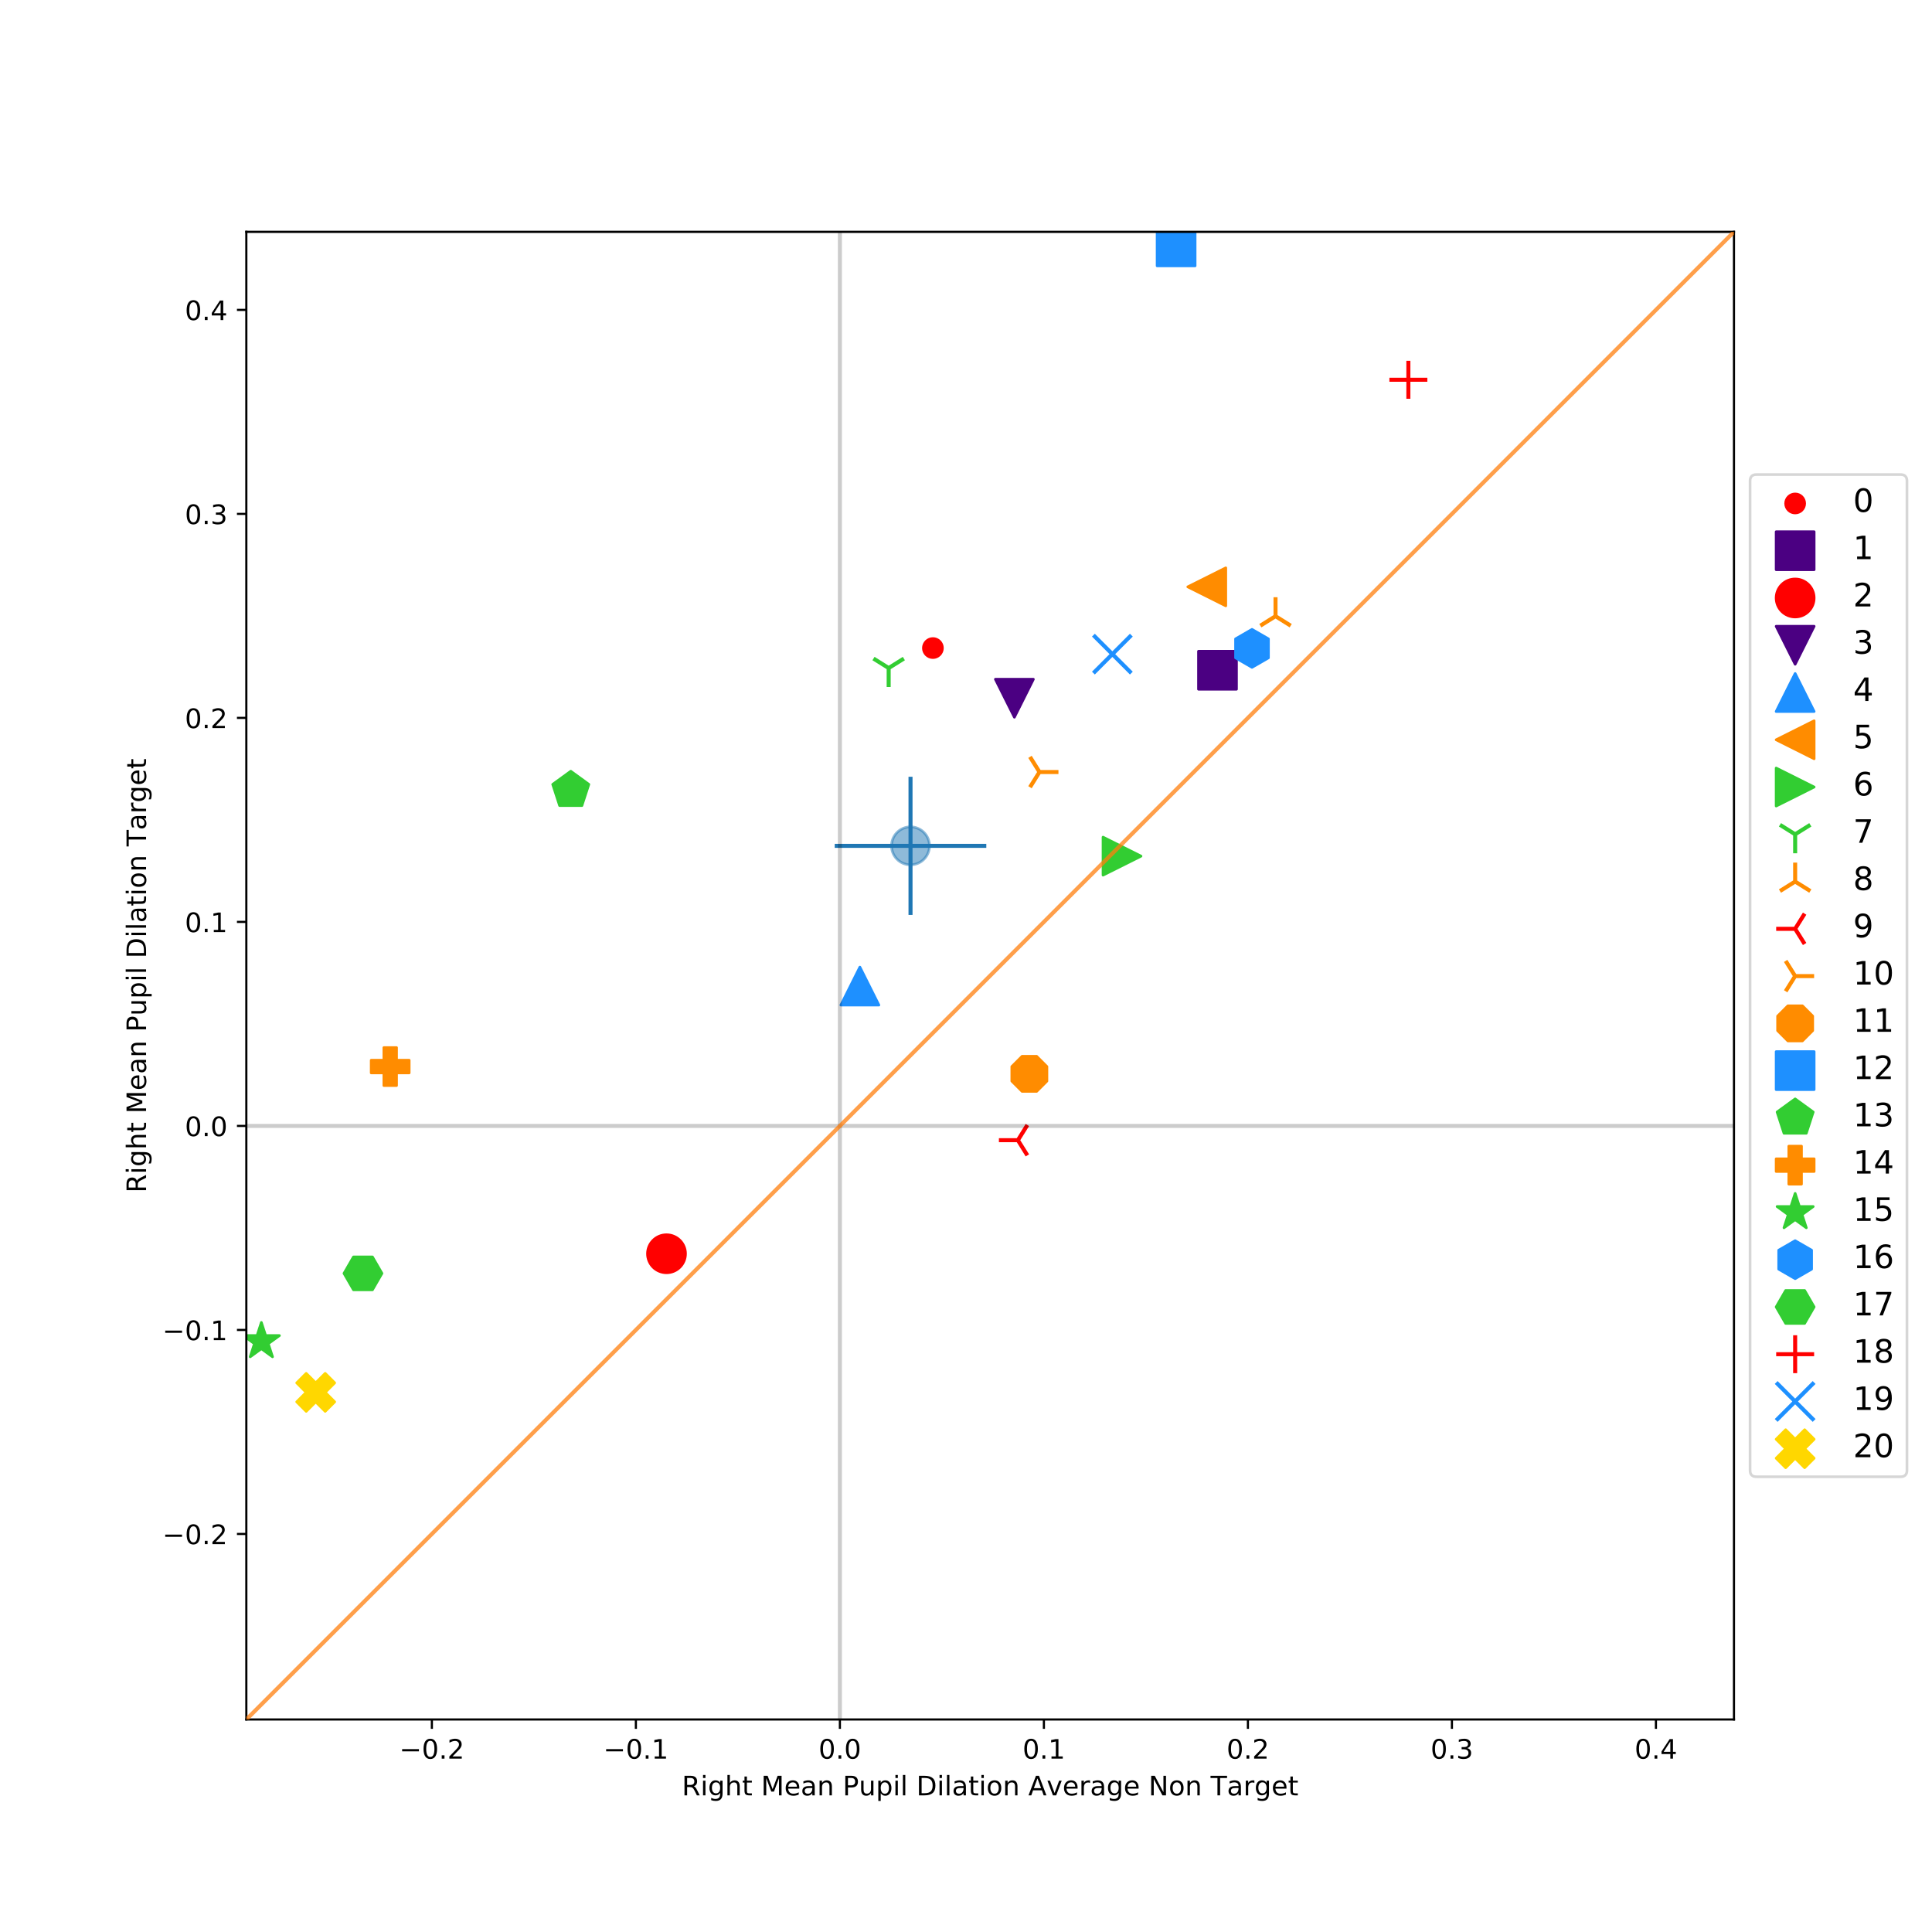 <?xml version="1.0" encoding="utf-8" standalone="no"?>
<!DOCTYPE svg PUBLIC "-//W3C//DTD SVG 1.1//EN"
  "http://www.w3.org/Graphics/SVG/1.1/DTD/svg11.dtd">
<!-- Created with matplotlib (https://matplotlib.org/) -->
<svg height="720pt" version="1.1" viewBox="0 0 720 720" width="720pt" xmlns="http://www.w3.org/2000/svg" xmlns:xlink="http://www.w3.org/1999/xlink">
 <defs>
  <style type="text/css">
*{stroke-linecap:butt;stroke-linejoin:round;}
  </style>
 </defs>
 <g id="figure_1">
  <g id="patch_1">
   <path d="M 0 720 
L 720 720 
L 720 0 
L 0 0 
z
" style="fill:#ffffff;"/>
  </g>
  <g id="axes_1">
   <g id="patch_2">
    <path d="M 91.8 640.8 
L 646.2 640.8 
L 646.2 86.4 
L 91.8 86.4 
z
" style="fill:#ffffff;"/>
   </g>
   <g id="PathCollection_1">
    <defs>
     <path d="M 0 3.536 
C 0.938 3.536 1.837 3.163 2.5 2.5 
C 3.163 1.837 3.536 0.938 3.536 0 
C 3.536 -0.938 3.163 -1.837 2.5 -2.5 
C 1.837 -3.163 0.938 -3.536 0 -3.536 
C -0.938 -3.536 -1.837 -3.163 -2.5 -2.5 
C -3.163 -1.837 -3.536 -0.938 -3.536 0 
C -3.536 0.938 -3.163 1.837 -2.5 2.5 
C -1.837 3.163 -0.938 3.536 0 3.536 
z
" id="m82cf778342" style="stroke:#ff0000;"/>
    </defs>
    <g clip-path="url(#pdac1c26880)">
     <use style="fill:#ff0000;stroke:#ff0000;" x="347.669" xlink:href="#m82cf778342" y="241.513"/>
    </g>
   </g>
   <g id="PathCollection_2">
    <defs>
     <path d="M -7.071 7.071 
L 7.071 7.071 
L 7.071 -7.071 
L -7.071 -7.071 
z
" id="mc8e36d577d" style="stroke:#4b0082;"/>
    </defs>
    <g clip-path="url(#pdac1c26880)">
     <use style="fill:#4b0082;stroke:#4b0082;" x="453.726" xlink:href="#mc8e36d577d" y="249.785"/>
    </g>
   </g>
   <g id="PathCollection_3">
    <defs>
     <path d="M 0 7.071 
C 1.875 7.071 3.674 6.326 5 5 
C 6.326 3.674 7.071 1.875 7.071 0 
C 7.071 -1.875 6.326 -3.674 5 -5 
C 3.674 -6.326 1.875 -7.071 0 -7.071 
C -1.875 -7.071 -3.674 -6.326 -5 -5 
C -6.326 -3.674 -7.071 -1.875 -7.071 0 
C -7.071 1.875 -6.326 3.674 -5 5 
C -3.674 6.326 -1.875 7.071 0 7.071 
z
" id="mc58ab2747a" style="stroke:#ff0000;"/>
    </defs>
    <g clip-path="url(#pdac1c26880)">
     <use style="fill:#ff0000;stroke:#ff0000;" x="248.388" xlink:href="#mc58ab2747a" y="467.236"/>
    </g>
   </g>
   <g id="PathCollection_4">
    <defs>
     <path d="M -0 7.071 
L 7.071 -7.071 
L -7.071 -7.071 
z
" id="m81640cf061" style="stroke:#4b0082;"/>
    </defs>
    <g clip-path="url(#pdac1c26880)">
     <use style="fill:#4b0082;stroke:#4b0082;" x="378.031" xlink:href="#m81640cf061" y="260.206"/>
    </g>
   </g>
   <g id="PathCollection_5">
    <defs>
     <path d="M 0 -7.071 
L -7.071 7.071 
L 7.071 7.071 
z
" id="mb44ce551c2" style="stroke:#1e90ff;"/>
    </defs>
    <g clip-path="url(#pdac1c26880)">
     <use style="fill:#1e90ff;stroke:#1e90ff;" x="320.455" xlink:href="#mb44ce551c2" y="367.491"/>
    </g>
   </g>
   <g id="PathCollection_6">
    <defs>
     <path d="M -7.071 -0 
L 7.071 7.071 
L 7.071 -7.071 
z
" id="m83dce80b98" style="stroke:#ff8c00;"/>
    </defs>
    <g clip-path="url(#pdac1c26880)">
     <use style="fill:#ff8c00;stroke:#ff8c00;" x="449.734" xlink:href="#m83dce80b98" y="218.702"/>
    </g>
   </g>
   <g id="PathCollection_7">
    <defs>
     <path d="M 7.071 0 
L -7.071 -7.071 
L -7.071 7.071 
z
" id="m9dc47cffdd" style="stroke:#32cd32;"/>
    </defs>
    <g clip-path="url(#pdac1c26880)">
     <use style="fill:#32cd32;stroke:#32cd32;" x="418.146" xlink:href="#m9dc47cffdd" y="319.057"/>
    </g>
   </g>
   <g id="PathCollection_8">
    <defs>
     <path d="M 0 0 
L 0 7.071 
M 0 0 
L 5.657 -3.536 
M 0 0 
L -5.657 -3.536 
" id="med6c12dd7e" style="stroke:#32cd32;stroke-width:1.5;"/>
    </defs>
    <g clip-path="url(#pdac1c26880)">
     <use style="fill:#32cd32;stroke:#32cd32;stroke-width:1.5;" x="331.183" xlink:href="#med6c12dd7e" y="248.961"/>
    </g>
   </g>
   <g id="PathCollection_9">
    <defs>
     <path d="M 0 0 
L 0 -7.071 
M 0 0 
L -5.657 3.536 
M 0 0 
L 5.657 3.536 
" id="mc0331be09d" style="stroke:#ff8c00;stroke-width:1.5;"/>
    </defs>
    <g clip-path="url(#pdac1c26880)">
     <use style="fill:#ff8c00;stroke:#ff8c00;stroke-width:1.5;" x="475.35" xlink:href="#mc0331be09d" y="229.641"/>
    </g>
   </g>
   <g id="PathCollection_10">
    <defs>
     <path d="M 0 0 
L -7.071 -0 
M 0 0 
L 3.536 5.657 
M 0 0 
L 3.536 -5.657 
" id="m7ff4592883" style="stroke:#ff0000;stroke-width:1.5;"/>
    </defs>
    <g clip-path="url(#pdac1c26880)">
     <use style="fill:#ff0000;stroke:#ff0000;stroke-width:1.5;" x="379.336" xlink:href="#m7ff4592883" y="424.917"/>
    </g>
   </g>
   <g id="PathCollection_11">
    <defs>
     <path d="M 0 0 
L 7.071 0 
M 0 0 
L -3.536 -5.657 
M 0 0 
L -3.536 5.657 
" id="md18217af33" style="stroke:#ff8c00;stroke-width:1.5;"/>
    </defs>
    <g clip-path="url(#pdac1c26880)">
     <use style="fill:#ff8c00;stroke:#ff8c00;stroke-width:1.5;" x="387.382" xlink:href="#md18217af33" y="287.711"/>
    </g>
   </g>
   <g id="PathCollection_12">
    <defs>
     <path d="M -2.706 -6.533 
L -6.533 -2.706 
L -6.533 2.706 
L -2.706 6.533 
L 2.706 6.533 
L 6.533 2.706 
L 6.533 -2.706 
L 2.706 -6.533 
z
" id="ma5b8557584" style="stroke:#ff8c00;"/>
    </defs>
    <g clip-path="url(#pdac1c26880)">
     <use style="fill:#ff8c00;stroke:#ff8c00;" x="383.614" xlink:href="#ma5b8557584" y="400.189"/>
    </g>
   </g>
   <g id="PathCollection_13">
    <defs>
     <path d="M -7.071 7.071 
L 7.071 7.071 
L 7.071 -7.071 
L -7.071 -7.071 
z
" id="m2e6c381545" style="stroke:#1e90ff;"/>
    </defs>
    <g clip-path="url(#pdac1c26880)">
     <use style="fill:#1e90ff;stroke:#1e90ff;" x="438.306" xlink:href="#m2e6c381545" y="92"/>
    </g>
   </g>
   <g id="PathCollection_14">
    <defs>
     <path d="M 0 -7.071 
L -6.725 -2.185 
L -4.156 5.721 
L 4.156 5.721 
L 6.725 -2.185 
z
" id="m665f997d76" style="stroke:#32cd32;"/>
    </defs>
    <g clip-path="url(#pdac1c26880)">
     <use style="fill:#32cd32;stroke:#32cd32;" x="212.708" xlink:href="#m665f997d76" y="294.494"/>
    </g>
   </g>
   <g id="PathCollection_15">
    <defs>
     <path d="M -2.357 7.071 
L 2.357 7.071 
L 2.357 2.357 
L 7.071 2.357 
L 7.071 -2.357 
L 2.357 -2.357 
L 2.357 -7.071 
L -2.357 -7.071 
L -2.357 -2.357 
L -7.071 -2.357 
L -7.071 2.357 
L -2.357 2.357 
z
" id="md5942c55a3" style="stroke:#ff8c00;"/>
    </defs>
    <g clip-path="url(#pdac1c26880)">
     <use style="fill:#ff8c00;stroke:#ff8c00;" x="145.416" xlink:href="#md5942c55a3" y="397.48"/>
    </g>
   </g>
   <g id="PathCollection_16">
    <defs>
     <path d="M 0 -7.071 
L -1.588 -2.185 
L -6.725 -2.185 
L -2.569 0.835 
L -4.156 5.721 
L -0 2.701 
L 4.156 5.721 
L 2.569 0.835 
L 6.725 -2.185 
L 1.588 -2.185 
z
" id="me6864db4ff" style="stroke:#32cd32;"/>
    </defs>
    <g clip-path="url(#pdac1c26880)">
     <use style="fill:#32cd32;stroke:#32cd32;" x="97.4" xlink:href="#me6864db4ff" y="499.915"/>
    </g>
   </g>
   <g id="PathCollection_17">
    <defs>
     <path d="M 0 -7.071 
L -6.124 -3.536 
L -6.124 3.536 
L -0 7.071 
L 6.124 3.536 
L 6.124 -3.536 
z
" id="m9c0ac30c71" style="stroke:#1e90ff;"/>
    </defs>
    <g clip-path="url(#pdac1c26880)">
     <use style="fill:#1e90ff;stroke:#1e90ff;" x="466.585" xlink:href="#m9c0ac30c71" y="241.626"/>
    </g>
   </g>
   <g id="PathCollection_18">
    <defs>
     <path d="M -3.536 -6.124 
L -7.071 -0 
L -3.536 6.124 
L 3.536 6.124 
L 7.071 0 
L 3.536 -6.124 
z
" id="madbc215ac5" style="stroke:#32cd32;"/>
    </defs>
    <g clip-path="url(#pdac1c26880)">
     <use style="fill:#32cd32;stroke:#32cd32;" x="135.267" xlink:href="#madbc215ac5" y="474.548"/>
    </g>
   </g>
   <g id="PathCollection_19">
    <defs>
     <path d="M -7.071 0 
L 7.071 0 
M 0 7.071 
L 0 -7.071 
" id="m340478fab5" style="stroke:#ff0000;stroke-width:1.5;"/>
    </defs>
    <g clip-path="url(#pdac1c26880)">
     <use style="fill:#ff0000;stroke:#ff0000;stroke-width:1.5;" x="524.857" xlink:href="#m340478fab5" y="141.53"/>
    </g>
   </g>
   <g id="PathCollection_20">
    <defs>
     <path d="M -7.071 7.071 
L 7.071 -7.071 
M -7.071 -7.071 
L 7.071 7.071 
" id="m18fbee8ec1" style="stroke:#1e90ff;stroke-width:1.5;"/>
    </defs>
    <g clip-path="url(#pdac1c26880)">
     <use style="fill:#1e90ff;stroke:#1e90ff;stroke-width:1.5;" x="414.552" xlink:href="#m18fbee8ec1" y="243.774"/>
    </g>
   </g>
   <g id="PathCollection_21">
    <defs>
     <path d="M -3.536 7.071 
L 0 3.536 
L 3.536 7.071 
L 7.071 3.536 
L 3.536 0 
L 7.071 -3.536 
L 3.536 -7.071 
L 0 -3.536 
L -3.536 -7.071 
L -7.071 -3.536 
L -3.536 0 
L -7.071 3.536 
z
" id="mbbcd578798" style="stroke:#ffd700;"/>
    </defs>
    <g clip-path="url(#pdac1c26880)">
     <use style="fill:#ffd700;stroke:#ffd700;" x="117.652" xlink:href="#mbbcd578798" y="518.895"/>
    </g>
   </g>
   <g id="PathCollection_22">
    <defs>
     <path d="M 0 7.071 
C 1.875 7.071 3.674 6.326 5 5 
C 6.326 3.674 7.071 1.875 7.071 0 
C 7.071 -1.875 6.326 -3.674 5 -5 
C 3.674 -6.326 1.875 -7.071 0 -7.071 
C -1.875 -7.071 -3.674 -6.326 -5 -5 
C -6.326 -3.674 -7.071 -1.875 -7.071 0 
C -7.071 1.875 -6.326 3.674 -5 5 
C -3.674 6.326 -1.875 7.071 0 7.071 
z
" id="ma609c6360e" style="stroke:#1f77b4;stroke-opacity:0.5;"/>
    </defs>
    <g clip-path="url(#pdac1c26880)">
     <use style="fill:#1f77b4;fill-opacity:0.5;stroke:#1f77b4;stroke-opacity:0.5;" x="339.322" xlink:href="#ma609c6360e" y="315.222"/>
    </g>
   </g>
   <g id="matplotlib.axis_1">
    <g id="xtick_1">
     <g id="line2d_1">
      <defs>
       <path d="M 0 0 
L 0 3.5 
" id="m46d659572e" style="stroke:#000000;stroke-width:0.8;"/>
      </defs>
      <g>
       <use style="stroke:#000000;stroke-width:0.8;" x="160.946" xlink:href="#m46d659572e" y="640.8"/>
      </g>
     </g>
     <g id="text_1">
      <!-- −0.2 -->
      <defs>
       <path d="M 10.594 35.5 
L 73.188 35.5 
L 73.188 27.203 
L 10.594 27.203 
z
" id="DejaVuSans-8722"/>
       <path d="M 31.781 66.406 
Q 24.172 66.406 20.328 58.906 
Q 16.5 51.422 16.5 36.375 
Q 16.5 21.391 20.328 13.891 
Q 24.172 6.391 31.781 6.391 
Q 39.453 6.391 43.281 13.891 
Q 47.125 21.391 47.125 36.375 
Q 47.125 51.422 43.281 58.906 
Q 39.453 66.406 31.781 66.406 
z
M 31.781 74.219 
Q 44.047 74.219 50.516 64.516 
Q 56.984 54.828 56.984 36.375 
Q 56.984 17.969 50.516 8.266 
Q 44.047 -1.422 31.781 -1.422 
Q 19.531 -1.422 13.062 8.266 
Q 6.594 17.969 6.594 36.375 
Q 6.594 54.828 13.062 64.516 
Q 19.531 74.219 31.781 74.219 
z
" id="DejaVuSans-48"/>
       <path d="M 10.688 12.406 
L 21 12.406 
L 21 0 
L 10.688 0 
z
" id="DejaVuSans-46"/>
       <path d="M 19.188 8.297 
L 53.609 8.297 
L 53.609 0 
L 7.328 0 
L 7.328 8.297 
Q 12.938 14.109 22.625 23.891 
Q 32.328 33.688 34.812 36.531 
Q 39.547 41.844 41.422 45.531 
Q 43.312 49.219 43.312 52.781 
Q 43.312 58.594 39.234 62.25 
Q 35.156 65.922 28.609 65.922 
Q 23.969 65.922 18.812 64.312 
Q 13.672 62.703 7.812 59.422 
L 7.812 69.391 
Q 13.766 71.781 18.938 73 
Q 24.125 74.219 28.422 74.219 
Q 39.75 74.219 46.484 68.547 
Q 53.219 62.891 53.219 53.422 
Q 53.219 48.922 51.531 44.891 
Q 49.859 40.875 45.406 35.406 
Q 44.188 33.984 37.641 27.219 
Q 31.109 20.453 19.188 8.297 
z
" id="DejaVuSans-50"/>
      </defs>
      <g transform="translate(148.804 655.398)scale(0.1 -0.1)">
       <use xlink:href="#DejaVuSans-8722"/>
       <use x="83.789" xlink:href="#DejaVuSans-48"/>
       <use x="147.412" xlink:href="#DejaVuSans-46"/>
       <use x="179.199" xlink:href="#DejaVuSans-50"/>
      </g>
     </g>
    </g>
    <g id="xtick_2">
     <g id="line2d_2">
      <g>
       <use style="stroke:#000000;stroke-width:0.8;" x="236.974" xlink:href="#m46d659572e" y="640.8"/>
      </g>
     </g>
     <g id="text_2">
      <!-- −0.1 -->
      <defs>
       <path d="M 12.406 8.297 
L 28.516 8.297 
L 28.516 63.922 
L 10.984 60.406 
L 10.984 69.391 
L 28.422 72.906 
L 38.281 72.906 
L 38.281 8.297 
L 54.391 8.297 
L 54.391 0 
L 12.406 0 
z
" id="DejaVuSans-49"/>
      </defs>
      <g transform="translate(224.833 655.398)scale(0.1 -0.1)">
       <use xlink:href="#DejaVuSans-8722"/>
       <use x="83.789" xlink:href="#DejaVuSans-48"/>
       <use x="147.412" xlink:href="#DejaVuSans-46"/>
       <use x="179.199" xlink:href="#DejaVuSans-49"/>
      </g>
     </g>
    </g>
    <g id="xtick_3">
     <g id="line2d_3">
      <g>
       <use style="stroke:#000000;stroke-width:0.8;" x="313.003" xlink:href="#m46d659572e" y="640.8"/>
      </g>
     </g>
     <g id="text_3">
      <!-- 0.0 -->
      <g transform="translate(305.052 655.398)scale(0.1 -0.1)">
       <use xlink:href="#DejaVuSans-48"/>
       <use x="63.623" xlink:href="#DejaVuSans-46"/>
       <use x="95.41" xlink:href="#DejaVuSans-48"/>
      </g>
     </g>
    </g>
    <g id="xtick_4">
     <g id="line2d_4">
      <g>
       <use style="stroke:#000000;stroke-width:0.8;" x="389.032" xlink:href="#m46d659572e" y="640.8"/>
      </g>
     </g>
     <g id="text_4">
      <!-- 0.1 -->
      <g transform="translate(381.08 655.398)scale(0.1 -0.1)">
       <use xlink:href="#DejaVuSans-48"/>
       <use x="63.623" xlink:href="#DejaVuSans-46"/>
       <use x="95.41" xlink:href="#DejaVuSans-49"/>
      </g>
     </g>
    </g>
    <g id="xtick_5">
     <g id="line2d_5">
      <g>
       <use style="stroke:#000000;stroke-width:0.8;" x="465.061" xlink:href="#m46d659572e" y="640.8"/>
      </g>
     </g>
     <g id="text_5">
      <!-- 0.2 -->
      <g transform="translate(457.109 655.398)scale(0.1 -0.1)">
       <use xlink:href="#DejaVuSans-48"/>
       <use x="63.623" xlink:href="#DejaVuSans-46"/>
       <use x="95.41" xlink:href="#DejaVuSans-50"/>
      </g>
     </g>
    </g>
    <g id="xtick_6">
     <g id="line2d_6">
      <g>
       <use style="stroke:#000000;stroke-width:0.8;" x="541.09" xlink:href="#m46d659572e" y="640.8"/>
      </g>
     </g>
     <g id="text_6">
      <!-- 0.3 -->
      <defs>
       <path d="M 40.578 39.312 
Q 47.656 37.797 51.625 33 
Q 55.609 28.219 55.609 21.188 
Q 55.609 10.406 48.188 4.484 
Q 40.766 -1.422 27.094 -1.422 
Q 22.516 -1.422 17.656 -0.516 
Q 12.797 0.391 7.625 2.203 
L 7.625 11.719 
Q 11.719 9.328 16.594 8.109 
Q 21.484 6.891 26.812 6.891 
Q 36.078 6.891 40.938 10.547 
Q 45.797 14.203 45.797 21.188 
Q 45.797 27.641 41.281 31.266 
Q 36.766 34.906 28.719 34.906 
L 20.219 34.906 
L 20.219 43.016 
L 29.109 43.016 
Q 36.375 43.016 40.234 45.922 
Q 44.094 48.828 44.094 54.297 
Q 44.094 59.906 40.109 62.906 
Q 36.141 65.922 28.719 65.922 
Q 24.656 65.922 20.016 65.031 
Q 15.375 64.156 9.812 62.312 
L 9.812 71.094 
Q 15.438 72.656 20.344 73.438 
Q 25.25 74.219 29.594 74.219 
Q 40.828 74.219 47.359 69.109 
Q 53.906 64.016 53.906 55.328 
Q 53.906 49.266 50.438 45.094 
Q 46.969 40.922 40.578 39.312 
z
" id="DejaVuSans-51"/>
      </defs>
      <g transform="translate(533.138 655.398)scale(0.1 -0.1)">
       <use xlink:href="#DejaVuSans-48"/>
       <use x="63.623" xlink:href="#DejaVuSans-46"/>
       <use x="95.41" xlink:href="#DejaVuSans-51"/>
      </g>
     </g>
    </g>
    <g id="xtick_7">
     <g id="line2d_7">
      <g>
       <use style="stroke:#000000;stroke-width:0.8;" x="617.118" xlink:href="#m46d659572e" y="640.8"/>
      </g>
     </g>
     <g id="text_7">
      <!-- 0.4 -->
      <defs>
       <path d="M 37.797 64.312 
L 12.891 25.391 
L 37.797 25.391 
z
M 35.203 72.906 
L 47.609 72.906 
L 47.609 25.391 
L 58.016 25.391 
L 58.016 17.188 
L 47.609 17.188 
L 47.609 0 
L 37.797 0 
L 37.797 17.188 
L 4.891 17.188 
L 4.891 26.703 
z
" id="DejaVuSans-52"/>
      </defs>
      <g transform="translate(609.167 655.398)scale(0.1 -0.1)">
       <use xlink:href="#DejaVuSans-48"/>
       <use x="63.623" xlink:href="#DejaVuSans-46"/>
       <use x="95.41" xlink:href="#DejaVuSans-52"/>
      </g>
     </g>
    </g>
    <g id="text_8">
     <!-- Right Mean Pupil Dilation Average Non Target -->
     <defs>
      <path d="M 44.391 34.188 
Q 47.562 33.109 50.562 29.594 
Q 53.562 26.078 56.594 19.922 
L 66.609 0 
L 56 0 
L 46.688 18.703 
Q 43.062 26.031 39.672 28.422 
Q 36.281 30.812 30.422 30.812 
L 19.672 30.812 
L 19.672 0 
L 9.812 0 
L 9.812 72.906 
L 32.078 72.906 
Q 44.578 72.906 50.734 67.672 
Q 56.891 62.453 56.891 51.906 
Q 56.891 45.016 53.688 40.469 
Q 50.484 35.938 44.391 34.188 
z
M 19.672 64.797 
L 19.672 38.922 
L 32.078 38.922 
Q 39.203 38.922 42.844 42.219 
Q 46.484 45.516 46.484 51.906 
Q 46.484 58.297 42.844 61.547 
Q 39.203 64.797 32.078 64.797 
z
" id="DejaVuSans-82"/>
      <path d="M 9.422 54.688 
L 18.406 54.688 
L 18.406 0 
L 9.422 0 
z
M 9.422 75.984 
L 18.406 75.984 
L 18.406 64.594 
L 9.422 64.594 
z
" id="DejaVuSans-105"/>
      <path d="M 45.406 27.984 
Q 45.406 37.75 41.375 43.109 
Q 37.359 48.484 30.078 48.484 
Q 22.859 48.484 18.828 43.109 
Q 14.797 37.75 14.797 27.984 
Q 14.797 18.266 18.828 12.891 
Q 22.859 7.516 30.078 7.516 
Q 37.359 7.516 41.375 12.891 
Q 45.406 18.266 45.406 27.984 
z
M 54.391 6.781 
Q 54.391 -7.172 48.188 -13.984 
Q 42 -20.797 29.203 -20.797 
Q 24.469 -20.797 20.266 -20.094 
Q 16.062 -19.391 12.109 -17.922 
L 12.109 -9.188 
Q 16.062 -11.328 19.922 -12.344 
Q 23.781 -13.375 27.781 -13.375 
Q 36.625 -13.375 41.016 -8.766 
Q 45.406 -4.156 45.406 5.172 
L 45.406 9.625 
Q 42.625 4.781 38.281 2.391 
Q 33.938 0 27.875 0 
Q 17.828 0 11.672 7.656 
Q 5.516 15.328 5.516 27.984 
Q 5.516 40.672 11.672 48.328 
Q 17.828 56 27.875 56 
Q 33.938 56 38.281 53.609 
Q 42.625 51.219 45.406 46.391 
L 45.406 54.688 
L 54.391 54.688 
z
" id="DejaVuSans-103"/>
      <path d="M 54.891 33.016 
L 54.891 0 
L 45.906 0 
L 45.906 32.719 
Q 45.906 40.484 42.875 44.328 
Q 39.844 48.188 33.797 48.188 
Q 26.516 48.188 22.312 43.547 
Q 18.109 38.922 18.109 30.906 
L 18.109 0 
L 9.078 0 
L 9.078 75.984 
L 18.109 75.984 
L 18.109 46.188 
Q 21.344 51.125 25.703 53.562 
Q 30.078 56 35.797 56 
Q 45.219 56 50.047 50.172 
Q 54.891 44.344 54.891 33.016 
z
" id="DejaVuSans-104"/>
      <path d="M 18.312 70.219 
L 18.312 54.688 
L 36.812 54.688 
L 36.812 47.703 
L 18.312 47.703 
L 18.312 18.016 
Q 18.312 11.328 20.141 9.422 
Q 21.969 7.516 27.594 7.516 
L 36.812 7.516 
L 36.812 0 
L 27.594 0 
Q 17.188 0 13.234 3.875 
Q 9.281 7.766 9.281 18.016 
L 9.281 47.703 
L 2.688 47.703 
L 2.688 54.688 
L 9.281 54.688 
L 9.281 70.219 
z
" id="DejaVuSans-116"/>
      <path id="DejaVuSans-32"/>
      <path d="M 9.812 72.906 
L 24.516 72.906 
L 43.109 23.297 
L 61.812 72.906 
L 76.516 72.906 
L 76.516 0 
L 66.891 0 
L 66.891 64.016 
L 48.094 14.016 
L 38.188 14.016 
L 19.391 64.016 
L 19.391 0 
L 9.812 0 
z
" id="DejaVuSans-77"/>
      <path d="M 56.203 29.594 
L 56.203 25.203 
L 14.891 25.203 
Q 15.484 15.922 20.484 11.062 
Q 25.484 6.203 34.422 6.203 
Q 39.594 6.203 44.453 7.469 
Q 49.312 8.734 54.109 11.281 
L 54.109 2.781 
Q 49.266 0.734 44.188 -0.344 
Q 39.109 -1.422 33.891 -1.422 
Q 20.797 -1.422 13.156 6.188 
Q 5.516 13.812 5.516 26.812 
Q 5.516 40.234 12.766 48.109 
Q 20.016 56 32.328 56 
Q 43.359 56 49.781 48.891 
Q 56.203 41.797 56.203 29.594 
z
M 47.219 32.234 
Q 47.125 39.594 43.094 43.984 
Q 39.062 48.391 32.422 48.391 
Q 24.906 48.391 20.391 44.141 
Q 15.875 39.891 15.188 32.172 
z
" id="DejaVuSans-101"/>
      <path d="M 34.281 27.484 
Q 23.391 27.484 19.188 25 
Q 14.984 22.516 14.984 16.5 
Q 14.984 11.719 18.141 8.906 
Q 21.297 6.109 26.703 6.109 
Q 34.188 6.109 38.703 11.406 
Q 43.219 16.703 43.219 25.484 
L 43.219 27.484 
z
M 52.203 31.203 
L 52.203 0 
L 43.219 0 
L 43.219 8.297 
Q 40.141 3.328 35.547 0.953 
Q 30.953 -1.422 24.312 -1.422 
Q 15.922 -1.422 10.953 3.297 
Q 6 8.016 6 15.922 
Q 6 25.141 12.172 29.828 
Q 18.359 34.516 30.609 34.516 
L 43.219 34.516 
L 43.219 35.406 
Q 43.219 41.609 39.141 45 
Q 35.062 48.391 27.688 48.391 
Q 23 48.391 18.547 47.266 
Q 14.109 46.141 10.016 43.891 
L 10.016 52.203 
Q 14.938 54.109 19.578 55.047 
Q 24.219 56 28.609 56 
Q 40.484 56 46.344 49.844 
Q 52.203 43.703 52.203 31.203 
z
" id="DejaVuSans-97"/>
      <path d="M 54.891 33.016 
L 54.891 0 
L 45.906 0 
L 45.906 32.719 
Q 45.906 40.484 42.875 44.328 
Q 39.844 48.188 33.797 48.188 
Q 26.516 48.188 22.312 43.547 
Q 18.109 38.922 18.109 30.906 
L 18.109 0 
L 9.078 0 
L 9.078 54.688 
L 18.109 54.688 
L 18.109 46.188 
Q 21.344 51.125 25.703 53.562 
Q 30.078 56 35.797 56 
Q 45.219 56 50.047 50.172 
Q 54.891 44.344 54.891 33.016 
z
" id="DejaVuSans-110"/>
      <path d="M 19.672 64.797 
L 19.672 37.406 
L 32.078 37.406 
Q 38.969 37.406 42.719 40.969 
Q 46.484 44.531 46.484 51.125 
Q 46.484 57.672 42.719 61.234 
Q 38.969 64.797 32.078 64.797 
z
M 9.812 72.906 
L 32.078 72.906 
Q 44.344 72.906 50.609 67.359 
Q 56.891 61.812 56.891 51.125 
Q 56.891 40.328 50.609 34.812 
Q 44.344 29.297 32.078 29.297 
L 19.672 29.297 
L 19.672 0 
L 9.812 0 
z
" id="DejaVuSans-80"/>
      <path d="M 8.5 21.578 
L 8.5 54.688 
L 17.484 54.688 
L 17.484 21.922 
Q 17.484 14.156 20.5 10.266 
Q 23.531 6.391 29.594 6.391 
Q 36.859 6.391 41.078 11.031 
Q 45.312 15.672 45.312 23.688 
L 45.312 54.688 
L 54.297 54.688 
L 54.297 0 
L 45.312 0 
L 45.312 8.406 
Q 42.047 3.422 37.719 1 
Q 33.406 -1.422 27.688 -1.422 
Q 18.266 -1.422 13.375 4.438 
Q 8.5 10.297 8.5 21.578 
z
M 31.109 56 
z
" id="DejaVuSans-117"/>
      <path d="M 18.109 8.203 
L 18.109 -20.797 
L 9.078 -20.797 
L 9.078 54.688 
L 18.109 54.688 
L 18.109 46.391 
Q 20.953 51.266 25.266 53.625 
Q 29.594 56 35.594 56 
Q 45.562 56 51.781 48.094 
Q 58.016 40.188 58.016 27.297 
Q 58.016 14.406 51.781 6.484 
Q 45.562 -1.422 35.594 -1.422 
Q 29.594 -1.422 25.266 0.953 
Q 20.953 3.328 18.109 8.203 
z
M 48.688 27.297 
Q 48.688 37.203 44.609 42.844 
Q 40.531 48.484 33.406 48.484 
Q 26.266 48.484 22.188 42.844 
Q 18.109 37.203 18.109 27.297 
Q 18.109 17.391 22.188 11.75 
Q 26.266 6.109 33.406 6.109 
Q 40.531 6.109 44.609 11.75 
Q 48.688 17.391 48.688 27.297 
z
" id="DejaVuSans-112"/>
      <path d="M 9.422 75.984 
L 18.406 75.984 
L 18.406 0 
L 9.422 0 
z
" id="DejaVuSans-108"/>
      <path d="M 19.672 64.797 
L 19.672 8.109 
L 31.594 8.109 
Q 46.688 8.109 53.688 14.938 
Q 60.688 21.781 60.688 36.531 
Q 60.688 51.172 53.688 57.984 
Q 46.688 64.797 31.594 64.797 
z
M 9.812 72.906 
L 30.078 72.906 
Q 51.266 72.906 61.172 64.094 
Q 71.094 55.281 71.094 36.531 
Q 71.094 17.672 61.125 8.828 
Q 51.172 0 30.078 0 
L 9.812 0 
z
" id="DejaVuSans-68"/>
      <path d="M 30.609 48.391 
Q 23.391 48.391 19.188 42.75 
Q 14.984 37.109 14.984 27.297 
Q 14.984 17.484 19.156 11.844 
Q 23.344 6.203 30.609 6.203 
Q 37.797 6.203 41.984 11.859 
Q 46.188 17.531 46.188 27.297 
Q 46.188 37.016 41.984 42.703 
Q 37.797 48.391 30.609 48.391 
z
M 30.609 56 
Q 42.328 56 49.016 48.375 
Q 55.719 40.766 55.719 27.297 
Q 55.719 13.875 49.016 6.219 
Q 42.328 -1.422 30.609 -1.422 
Q 18.844 -1.422 12.172 6.219 
Q 5.516 13.875 5.516 27.297 
Q 5.516 40.766 12.172 48.375 
Q 18.844 56 30.609 56 
z
" id="DejaVuSans-111"/>
      <path d="M 34.188 63.188 
L 20.797 26.906 
L 47.609 26.906 
z
M 28.609 72.906 
L 39.797 72.906 
L 67.578 0 
L 57.328 0 
L 50.688 18.703 
L 17.828 18.703 
L 11.188 0 
L 0.781 0 
z
" id="DejaVuSans-65"/>
      <path d="M 2.984 54.688 
L 12.5 54.688 
L 29.594 8.797 
L 46.688 54.688 
L 56.203 54.688 
L 35.688 0 
L 23.484 0 
z
" id="DejaVuSans-118"/>
      <path d="M 41.109 46.297 
Q 39.594 47.172 37.812 47.578 
Q 36.031 48 33.891 48 
Q 26.266 48 22.188 43.047 
Q 18.109 38.094 18.109 28.812 
L 18.109 0 
L 9.078 0 
L 9.078 54.688 
L 18.109 54.688 
L 18.109 46.188 
Q 20.953 51.172 25.484 53.578 
Q 30.031 56 36.531 56 
Q 37.453 56 38.578 55.875 
Q 39.703 55.766 41.062 55.516 
z
" id="DejaVuSans-114"/>
      <path d="M 9.812 72.906 
L 23.094 72.906 
L 55.422 11.922 
L 55.422 72.906 
L 64.984 72.906 
L 64.984 0 
L 51.703 0 
L 19.391 60.984 
L 19.391 0 
L 9.812 0 
z
" id="DejaVuSans-78"/>
      <path d="M -0.297 72.906 
L 61.375 72.906 
L 61.375 64.594 
L 35.5 64.594 
L 35.5 0 
L 25.594 0 
L 25.594 64.594 
L -0.297 64.594 
z
" id="DejaVuSans-84"/>
     </defs>
     <g transform="translate(254.109 669.077)scale(0.1 -0.1)">
      <use xlink:href="#DejaVuSans-82"/>
      <use x="69.482" xlink:href="#DejaVuSans-105"/>
      <use x="97.266" xlink:href="#DejaVuSans-103"/>
      <use x="160.742" xlink:href="#DejaVuSans-104"/>
      <use x="224.121" xlink:href="#DejaVuSans-116"/>
      <use x="263.33" xlink:href="#DejaVuSans-32"/>
      <use x="295.117" xlink:href="#DejaVuSans-77"/>
      <use x="381.396" xlink:href="#DejaVuSans-101"/>
      <use x="442.92" xlink:href="#DejaVuSans-97"/>
      <use x="504.199" xlink:href="#DejaVuSans-110"/>
      <use x="567.578" xlink:href="#DejaVuSans-32"/>
      <use x="599.365" xlink:href="#DejaVuSans-80"/>
      <use x="659.652" xlink:href="#DejaVuSans-117"/>
      <use x="723.031" xlink:href="#DejaVuSans-112"/>
      <use x="786.508" xlink:href="#DejaVuSans-105"/>
      <use x="814.291" xlink:href="#DejaVuSans-108"/>
      <use x="842.074" xlink:href="#DejaVuSans-32"/>
      <use x="873.861" xlink:href="#DejaVuSans-68"/>
      <use x="950.863" xlink:href="#DejaVuSans-105"/>
      <use x="978.646" xlink:href="#DejaVuSans-108"/>
      <use x="1006.43" xlink:href="#DejaVuSans-97"/>
      <use x="1067.709" xlink:href="#DejaVuSans-116"/>
      <use x="1106.918" xlink:href="#DejaVuSans-105"/>
      <use x="1134.701" xlink:href="#DejaVuSans-111"/>
      <use x="1195.883" xlink:href="#DejaVuSans-110"/>
      <use x="1259.262" xlink:href="#DejaVuSans-32"/>
      <use x="1291.049" xlink:href="#DejaVuSans-65"/>
      <use x="1359.379" xlink:href="#DejaVuSans-118"/>
      <use x="1418.559" xlink:href="#DejaVuSans-101"/>
      <use x="1480.082" xlink:href="#DejaVuSans-114"/>
      <use x="1521.195" xlink:href="#DejaVuSans-97"/>
      <use x="1582.475" xlink:href="#DejaVuSans-103"/>
      <use x="1645.951" xlink:href="#DejaVuSans-101"/>
      <use x="1707.475" xlink:href="#DejaVuSans-32"/>
      <use x="1739.262" xlink:href="#DejaVuSans-78"/>
      <use x="1814.066" xlink:href="#DejaVuSans-111"/>
      <use x="1875.248" xlink:href="#DejaVuSans-110"/>
      <use x="1938.627" xlink:href="#DejaVuSans-32"/>
      <use x="1970.414" xlink:href="#DejaVuSans-84"/>
      <use x="2031.248" xlink:href="#DejaVuSans-97"/>
      <use x="2092.527" xlink:href="#DejaVuSans-114"/>
      <use x="2133.625" xlink:href="#DejaVuSans-103"/>
      <use x="2197.102" xlink:href="#DejaVuSans-101"/>
      <use x="2258.625" xlink:href="#DejaVuSans-116"/>
     </g>
    </g>
   </g>
   <g id="matplotlib.axis_2">
    <g id="ytick_1">
     <g id="line2d_8">
      <defs>
       <path d="M 0 0 
L -3.5 0 
" id="m999c6fdcac" style="stroke:#000000;stroke-width:0.8;"/>
      </defs>
      <g>
       <use style="stroke:#000000;stroke-width:0.8;" x="91.8" xlink:href="#m999c6fdcac" y="571.654"/>
      </g>
     </g>
     <g id="text_9">
      <!-- −0.2 -->
      <g transform="translate(60.517 575.454)scale(0.1 -0.1)">
       <use xlink:href="#DejaVuSans-8722"/>
       <use x="83.789" xlink:href="#DejaVuSans-48"/>
       <use x="147.412" xlink:href="#DejaVuSans-46"/>
       <use x="179.199" xlink:href="#DejaVuSans-50"/>
      </g>
     </g>
    </g>
    <g id="ytick_2">
     <g id="line2d_9">
      <g>
       <use style="stroke:#000000;stroke-width:0.8;" x="91.8" xlink:href="#m999c6fdcac" y="495.626"/>
      </g>
     </g>
     <g id="text_10">
      <!-- −0.1 -->
      <g transform="translate(60.517 499.425)scale(0.1 -0.1)">
       <use xlink:href="#DejaVuSans-8722"/>
       <use x="83.789" xlink:href="#DejaVuSans-48"/>
       <use x="147.412" xlink:href="#DejaVuSans-46"/>
       <use x="179.199" xlink:href="#DejaVuSans-49"/>
      </g>
     </g>
    </g>
    <g id="ytick_3">
     <g id="line2d_10">
      <g>
       <use style="stroke:#000000;stroke-width:0.8;" x="91.8" xlink:href="#m999c6fdcac" y="419.597"/>
      </g>
     </g>
     <g id="text_11">
      <!-- 0.0 -->
      <g transform="translate(68.897 423.396)scale(0.1 -0.1)">
       <use xlink:href="#DejaVuSans-48"/>
       <use x="63.623" xlink:href="#DejaVuSans-46"/>
       <use x="95.41" xlink:href="#DejaVuSans-48"/>
      </g>
     </g>
    </g>
    <g id="ytick_4">
     <g id="line2d_11">
      <g>
       <use style="stroke:#000000;stroke-width:0.8;" x="91.8" xlink:href="#m999c6fdcac" y="343.568"/>
      </g>
     </g>
     <g id="text_12">
      <!-- 0.1 -->
      <g transform="translate(68.897 347.367)scale(0.1 -0.1)">
       <use xlink:href="#DejaVuSans-48"/>
       <use x="63.623" xlink:href="#DejaVuSans-46"/>
       <use x="95.41" xlink:href="#DejaVuSans-49"/>
      </g>
     </g>
    </g>
    <g id="ytick_5">
     <g id="line2d_12">
      <g>
       <use style="stroke:#000000;stroke-width:0.8;" x="91.8" xlink:href="#m999c6fdcac" y="267.539"/>
      </g>
     </g>
     <g id="text_13">
      <!-- 0.2 -->
      <g transform="translate(68.897 271.338)scale(0.1 -0.1)">
       <use xlink:href="#DejaVuSans-48"/>
       <use x="63.623" xlink:href="#DejaVuSans-46"/>
       <use x="95.41" xlink:href="#DejaVuSans-50"/>
      </g>
     </g>
    </g>
    <g id="ytick_6">
     <g id="line2d_13">
      <g>
       <use style="stroke:#000000;stroke-width:0.8;" x="91.8" xlink:href="#m999c6fdcac" y="191.51"/>
      </g>
     </g>
     <g id="text_14">
      <!-- 0.3 -->
      <g transform="translate(68.897 195.31)scale(0.1 -0.1)">
       <use xlink:href="#DejaVuSans-48"/>
       <use x="63.623" xlink:href="#DejaVuSans-46"/>
       <use x="95.41" xlink:href="#DejaVuSans-51"/>
      </g>
     </g>
    </g>
    <g id="ytick_7">
     <g id="line2d_14">
      <g>
       <use style="stroke:#000000;stroke-width:0.8;" x="91.8" xlink:href="#m999c6fdcac" y="115.482"/>
      </g>
     </g>
     <g id="text_15">
      <!-- 0.4 -->
      <g transform="translate(68.897 119.281)scale(0.1 -0.1)">
       <use xlink:href="#DejaVuSans-48"/>
       <use x="63.623" xlink:href="#DejaVuSans-46"/>
       <use x="95.41" xlink:href="#DejaVuSans-52"/>
      </g>
     </g>
    </g>
    <g id="text_16">
     <!-- Right Mean Pupil Dilation Target -->
     <g transform="translate(54.438 444.522)rotate(-90)scale(0.1 -0.1)">
      <use xlink:href="#DejaVuSans-82"/>
      <use x="69.482" xlink:href="#DejaVuSans-105"/>
      <use x="97.266" xlink:href="#DejaVuSans-103"/>
      <use x="160.742" xlink:href="#DejaVuSans-104"/>
      <use x="224.121" xlink:href="#DejaVuSans-116"/>
      <use x="263.33" xlink:href="#DejaVuSans-32"/>
      <use x="295.117" xlink:href="#DejaVuSans-77"/>
      <use x="381.396" xlink:href="#DejaVuSans-101"/>
      <use x="442.92" xlink:href="#DejaVuSans-97"/>
      <use x="504.199" xlink:href="#DejaVuSans-110"/>
      <use x="567.578" xlink:href="#DejaVuSans-32"/>
      <use x="599.365" xlink:href="#DejaVuSans-80"/>
      <use x="659.652" xlink:href="#DejaVuSans-117"/>
      <use x="723.031" xlink:href="#DejaVuSans-112"/>
      <use x="786.508" xlink:href="#DejaVuSans-105"/>
      <use x="814.291" xlink:href="#DejaVuSans-108"/>
      <use x="842.074" xlink:href="#DejaVuSans-32"/>
      <use x="873.861" xlink:href="#DejaVuSans-68"/>
      <use x="950.863" xlink:href="#DejaVuSans-105"/>
      <use x="978.646" xlink:href="#DejaVuSans-108"/>
      <use x="1006.43" xlink:href="#DejaVuSans-97"/>
      <use x="1067.709" xlink:href="#DejaVuSans-116"/>
      <use x="1106.918" xlink:href="#DejaVuSans-105"/>
      <use x="1134.701" xlink:href="#DejaVuSans-111"/>
      <use x="1195.883" xlink:href="#DejaVuSans-110"/>
      <use x="1259.262" xlink:href="#DejaVuSans-32"/>
      <use x="1291.049" xlink:href="#DejaVuSans-84"/>
      <use x="1351.883" xlink:href="#DejaVuSans-97"/>
      <use x="1413.162" xlink:href="#DejaVuSans-114"/>
      <use x="1454.26" xlink:href="#DejaVuSans-103"/>
      <use x="1517.736" xlink:href="#DejaVuSans-101"/>
      <use x="1579.26" xlink:href="#DejaVuSans-116"/>
     </g>
    </g>
   </g>
   <g id="LineCollection_1">
    <path clip-path="url(#pdac1c26880)" d="M 311.074 315.222 
L 367.57 315.222 
" style="fill:none;stroke:#1f77b4;stroke-width:1.5;"/>
   </g>
   <g id="LineCollection_2">
    <path clip-path="url(#pdac1c26880)" d="M 339.322 340.965 
L 339.322 289.48 
" style="fill:none;stroke:#1f77b4;stroke-width:1.5;"/>
   </g>
   <g id="line2d_15">
    <path clip-path="url(#pdac1c26880)" d="M 313.003 640.8 
L 313.003 86.4 
" style="fill:none;stroke:#000000;stroke-linecap:square;stroke-opacity:0.2;stroke-width:1.5;"/>
   </g>
   <g id="line2d_16">
    <path clip-path="url(#pdac1c26880)" d="M 91.8 419.597 
L 646.2 419.597 
" style="fill:none;stroke:#000000;stroke-linecap:square;stroke-opacity:0.2;stroke-width:1.5;"/>
   </g>
   <g id="line2d_17">
    <path clip-path="url(#pdac1c26880)" d="M 339.322 315.222 
" style="fill:none;stroke:#1f77b4;stroke-linecap:square;stroke-width:1.5;"/>
   </g>
   <g id="patch_3">
    <path d="M 91.8 640.8 
L 91.8 86.4 
" style="fill:none;stroke:#000000;stroke-linecap:square;stroke-linejoin:miter;stroke-width:0.8;"/>
   </g>
   <g id="patch_4">
    <path d="M 646.2 640.8 
L 646.2 86.4 
" style="fill:none;stroke:#000000;stroke-linecap:square;stroke-linejoin:miter;stroke-width:0.8;"/>
   </g>
   <g id="patch_5">
    <path d="M 91.8 640.8 
L 646.2 640.8 
" style="fill:none;stroke:#000000;stroke-linecap:square;stroke-linejoin:miter;stroke-width:0.8;"/>
   </g>
   <g id="patch_6">
    <path d="M 91.8 86.4 
L 646.2 86.4 
" style="fill:none;stroke:#000000;stroke-linecap:square;stroke-linejoin:miter;stroke-width:0.8;"/>
   </g>
   <g id="legend_1">
    <g id="patch_7">
     <path d="M 654.6 550.344 
L 708.27 550.344 
Q 710.67 550.344 710.67 547.944 
L 710.67 179.256 
Q 710.67 176.856 708.27 176.856 
L 654.6 176.856 
Q 652.2 176.856 652.2 179.256 
L 652.2 547.944 
Q 652.2 550.344 654.6 550.344 
z
" style="fill:#ffffff;opacity:0.8;stroke:#cccccc;stroke-linejoin:miter;"/>
    </g>
    <g id="PathCollection_23">
     <g>
      <use style="fill:#ff0000;stroke:#ff0000;" x="669" xlink:href="#m82cf778342" y="187.624"/>
     </g>
    </g>
    <g id="text_17">
     <!-- 0 -->
     <g transform="translate(690.6 190.774)scale(0.12 -0.12)">
      <use xlink:href="#DejaVuSans-48"/>
     </g>
    </g>
    <g id="PathCollection_24">
     <g>
      <use style="fill:#4b0082;stroke:#4b0082;" x="669" xlink:href="#mc8e36d577d" y="205.238"/>
     </g>
    </g>
    <g id="text_18">
     <!-- 1 -->
     <g transform="translate(690.6 208.387)scale(0.12 -0.12)">
      <use xlink:href="#DejaVuSans-49"/>
     </g>
    </g>
    <g id="PathCollection_25">
     <g>
      <use style="fill:#ff0000;stroke:#ff0000;" x="669" xlink:href="#mc58ab2747a" y="222.851"/>
     </g>
    </g>
    <g id="text_19">
     <!-- 2 -->
     <g transform="translate(690.6 226.001)scale(0.12 -0.12)">
      <use xlink:href="#DejaVuSans-50"/>
     </g>
    </g>
    <g id="PathCollection_26">
     <g>
      <use style="fill:#4b0082;stroke:#4b0082;" x="669" xlink:href="#m81640cf061" y="240.465"/>
     </g>
    </g>
    <g id="text_20">
     <!-- 3 -->
     <g transform="translate(690.6 243.615)scale(0.12 -0.12)">
      <use xlink:href="#DejaVuSans-51"/>
     </g>
    </g>
    <g id="PathCollection_27">
     <g>
      <use style="fill:#1e90ff;stroke:#1e90ff;" x="669" xlink:href="#mb44ce551c2" y="258.079"/>
     </g>
    </g>
    <g id="text_21">
     <!-- 4 -->
     <g transform="translate(690.6 261.229)scale(0.12 -0.12)">
      <use xlink:href="#DejaVuSans-52"/>
     </g>
    </g>
    <g id="PathCollection_28">
     <g>
      <use style="fill:#ff8c00;stroke:#ff8c00;" x="669" xlink:href="#m83dce80b98" y="275.692"/>
     </g>
    </g>
    <g id="text_22">
     <!-- 5 -->
     <defs>
      <path d="M 10.797 72.906 
L 49.516 72.906 
L 49.516 64.594 
L 19.828 64.594 
L 19.828 46.734 
Q 21.969 47.469 24.109 47.828 
Q 26.266 48.188 28.422 48.188 
Q 40.625 48.188 47.75 41.5 
Q 54.891 34.812 54.891 23.391 
Q 54.891 11.625 47.562 5.094 
Q 40.234 -1.422 26.906 -1.422 
Q 22.312 -1.422 17.547 -0.641 
Q 12.797 0.141 7.719 1.703 
L 7.719 11.625 
Q 12.109 9.234 16.797 8.062 
Q 21.484 6.891 26.703 6.891 
Q 35.156 6.891 40.078 11.328 
Q 45.016 15.766 45.016 23.391 
Q 45.016 31 40.078 35.438 
Q 35.156 39.891 26.703 39.891 
Q 22.75 39.891 18.812 39.016 
Q 14.891 38.141 10.797 36.281 
z
" id="DejaVuSans-53"/>
     </defs>
     <g transform="translate(690.6 278.842)scale(0.12 -0.12)">
      <use xlink:href="#DejaVuSans-53"/>
     </g>
    </g>
    <g id="PathCollection_29">
     <g>
      <use style="fill:#32cd32;stroke:#32cd32;" x="669" xlink:href="#m9dc47cffdd" y="293.306"/>
     </g>
    </g>
    <g id="text_23">
     <!-- 6 -->
     <defs>
      <path d="M 33.016 40.375 
Q 26.375 40.375 22.484 35.828 
Q 18.609 31.297 18.609 23.391 
Q 18.609 15.531 22.484 10.953 
Q 26.375 6.391 33.016 6.391 
Q 39.656 6.391 43.531 10.953 
Q 47.406 15.531 47.406 23.391 
Q 47.406 31.297 43.531 35.828 
Q 39.656 40.375 33.016 40.375 
z
M 52.594 71.297 
L 52.594 62.312 
Q 48.875 64.062 45.094 64.984 
Q 41.312 65.922 37.594 65.922 
Q 27.828 65.922 22.672 59.328 
Q 17.531 52.734 16.797 39.406 
Q 19.672 43.656 24.016 45.922 
Q 28.375 48.188 33.594 48.188 
Q 44.578 48.188 50.953 41.516 
Q 57.328 34.859 57.328 23.391 
Q 57.328 12.156 50.688 5.359 
Q 44.047 -1.422 33.016 -1.422 
Q 20.359 -1.422 13.672 8.266 
Q 6.984 17.969 6.984 36.375 
Q 6.984 53.656 15.188 63.938 
Q 23.391 74.219 37.203 74.219 
Q 40.922 74.219 44.703 73.484 
Q 48.484 72.75 52.594 71.297 
z
" id="DejaVuSans-54"/>
     </defs>
     <g transform="translate(690.6 296.456)scale(0.12 -0.12)">
      <use xlink:href="#DejaVuSans-54"/>
     </g>
    </g>
    <g id="PathCollection_30">
     <g>
      <use style="fill:#32cd32;stroke:#32cd32;stroke-width:1.5;" x="669" xlink:href="#med6c12dd7e" y="310.92"/>
     </g>
    </g>
    <g id="text_24">
     <!-- 7 -->
     <defs>
      <path d="M 8.203 72.906 
L 55.078 72.906 
L 55.078 68.703 
L 28.609 0 
L 18.312 0 
L 43.219 64.594 
L 8.203 64.594 
z
" id="DejaVuSans-55"/>
     </defs>
     <g transform="translate(690.6 314.07)scale(0.12 -0.12)">
      <use xlink:href="#DejaVuSans-55"/>
     </g>
    </g>
    <g id="PathCollection_31">
     <g>
      <use style="fill:#ff8c00;stroke:#ff8c00;stroke-width:1.5;" x="669" xlink:href="#mc0331be09d" y="328.534"/>
     </g>
    </g>
    <g id="text_25">
     <!-- 8 -->
     <defs>
      <path d="M 31.781 34.625 
Q 24.75 34.625 20.719 30.859 
Q 16.703 27.094 16.703 20.516 
Q 16.703 13.922 20.719 10.156 
Q 24.75 6.391 31.781 6.391 
Q 38.812 6.391 42.859 10.172 
Q 46.922 13.969 46.922 20.516 
Q 46.922 27.094 42.891 30.859 
Q 38.875 34.625 31.781 34.625 
z
M 21.922 38.812 
Q 15.578 40.375 12.031 44.719 
Q 8.5 49.078 8.5 55.328 
Q 8.5 64.062 14.719 69.141 
Q 20.953 74.219 31.781 74.219 
Q 42.672 74.219 48.875 69.141 
Q 55.078 64.062 55.078 55.328 
Q 55.078 49.078 51.531 44.719 
Q 48 40.375 41.703 38.812 
Q 48.828 37.156 52.797 32.312 
Q 56.781 27.484 56.781 20.516 
Q 56.781 9.906 50.312 4.234 
Q 43.844 -1.422 31.781 -1.422 
Q 19.734 -1.422 13.25 4.234 
Q 6.781 9.906 6.781 20.516 
Q 6.781 27.484 10.781 32.312 
Q 14.797 37.156 21.922 38.812 
z
M 18.312 54.391 
Q 18.312 48.734 21.844 45.562 
Q 25.391 42.391 31.781 42.391 
Q 38.141 42.391 41.719 45.562 
Q 45.312 48.734 45.312 54.391 
Q 45.312 60.062 41.719 63.234 
Q 38.141 66.406 31.781 66.406 
Q 25.391 66.406 21.844 63.234 
Q 18.312 60.062 18.312 54.391 
z
" id="DejaVuSans-56"/>
     </defs>
     <g transform="translate(690.6 331.684)scale(0.12 -0.12)">
      <use xlink:href="#DejaVuSans-56"/>
     </g>
    </g>
    <g id="PathCollection_32">
     <g>
      <use style="fill:#ff0000;stroke:#ff0000;stroke-width:1.5;" x="669" xlink:href="#m7ff4592883" y="346.147"/>
     </g>
    </g>
    <g id="text_26">
     <!-- 9 -->
     <defs>
      <path d="M 10.984 1.516 
L 10.984 10.5 
Q 14.703 8.734 18.5 7.812 
Q 22.312 6.891 25.984 6.891 
Q 35.75 6.891 40.891 13.453 
Q 46.047 20.016 46.781 33.406 
Q 43.953 29.203 39.594 26.953 
Q 35.25 24.703 29.984 24.703 
Q 19.047 24.703 12.672 31.312 
Q 6.297 37.938 6.297 49.422 
Q 6.297 60.641 12.938 67.422 
Q 19.578 74.219 30.609 74.219 
Q 43.266 74.219 49.922 64.516 
Q 56.594 54.828 56.594 36.375 
Q 56.594 19.141 48.406 8.859 
Q 40.234 -1.422 26.422 -1.422 
Q 22.703 -1.422 18.891 -0.688 
Q 15.094 0.047 10.984 1.516 
z
M 30.609 32.422 
Q 37.25 32.422 41.125 36.953 
Q 45.016 41.5 45.016 49.422 
Q 45.016 57.281 41.125 61.844 
Q 37.25 66.406 30.609 66.406 
Q 23.969 66.406 20.094 61.844 
Q 16.219 57.281 16.219 49.422 
Q 16.219 41.5 20.094 36.953 
Q 23.969 32.422 30.609 32.422 
z
" id="DejaVuSans-57"/>
     </defs>
     <g transform="translate(690.6 349.298)scale(0.12 -0.12)">
      <use xlink:href="#DejaVuSans-57"/>
     </g>
    </g>
    <g id="PathCollection_33">
     <g>
      <use style="fill:#ff8c00;stroke:#ff8c00;stroke-width:1.5;" x="669" xlink:href="#md18217af33" y="363.761"/>
     </g>
    </g>
    <g id="text_27">
     <!-- 10 -->
     <g transform="translate(690.6 366.911)scale(0.12 -0.12)">
      <use xlink:href="#DejaVuSans-49"/>
      <use x="63.623" xlink:href="#DejaVuSans-48"/>
     </g>
    </g>
    <g id="PathCollection_34">
     <g>
      <use style="fill:#ff8c00;stroke:#ff8c00;" x="669" xlink:href="#ma5b8557584" y="381.375"/>
     </g>
    </g>
    <g id="text_28">
     <!-- 11 -->
     <g transform="translate(690.6 384.525)scale(0.12 -0.12)">
      <use xlink:href="#DejaVuSans-49"/>
      <use x="63.623" xlink:href="#DejaVuSans-49"/>
     </g>
    </g>
    <g id="PathCollection_35">
     <g>
      <use style="fill:#1e90ff;stroke:#1e90ff;" x="669" xlink:href="#m2e6c381545" y="398.989"/>
     </g>
    </g>
    <g id="text_29">
     <!-- 12 -->
     <g transform="translate(690.6 402.139)scale(0.12 -0.12)">
      <use xlink:href="#DejaVuSans-49"/>
      <use x="63.623" xlink:href="#DejaVuSans-50"/>
     </g>
    </g>
    <g id="PathCollection_36">
     <g>
      <use style="fill:#32cd32;stroke:#32cd32;" x="669" xlink:href="#m665f997d76" y="416.603"/>
     </g>
    </g>
    <g id="text_30">
     <!-- 13 -->
     <g transform="translate(690.6 419.752)scale(0.12 -0.12)">
      <use xlink:href="#DejaVuSans-49"/>
      <use x="63.623" xlink:href="#DejaVuSans-51"/>
     </g>
    </g>
    <g id="PathCollection_37">
     <g>
      <use style="fill:#ff8c00;stroke:#ff8c00;" x="669" xlink:href="#md5942c55a3" y="434.216"/>
     </g>
    </g>
    <g id="text_31">
     <!-- 14 -->
     <g transform="translate(690.6 437.366)scale(0.12 -0.12)">
      <use xlink:href="#DejaVuSans-49"/>
      <use x="63.623" xlink:href="#DejaVuSans-52"/>
     </g>
    </g>
    <g id="PathCollection_38">
     <g>
      <use style="fill:#32cd32;stroke:#32cd32;" x="669" xlink:href="#me6864db4ff" y="451.83"/>
     </g>
    </g>
    <g id="text_32">
     <!-- 15 -->
     <g transform="translate(690.6 454.98)scale(0.12 -0.12)">
      <use xlink:href="#DejaVuSans-49"/>
      <use x="63.623" xlink:href="#DejaVuSans-53"/>
     </g>
    </g>
    <g id="PathCollection_39">
     <g>
      <use style="fill:#1e90ff;stroke:#1e90ff;" x="669" xlink:href="#m9c0ac30c71" y="469.444"/>
     </g>
    </g>
    <g id="text_33">
     <!-- 16 -->
     <g transform="translate(690.6 472.594)scale(0.12 -0.12)">
      <use xlink:href="#DejaVuSans-49"/>
      <use x="63.623" xlink:href="#DejaVuSans-54"/>
     </g>
    </g>
    <g id="PathCollection_40">
     <g>
      <use style="fill:#32cd32;stroke:#32cd32;" x="669" xlink:href="#madbc215ac5" y="487.058"/>
     </g>
    </g>
    <g id="text_34">
     <!-- 17 -->
     <g transform="translate(690.6 490.207)scale(0.12 -0.12)">
      <use xlink:href="#DejaVuSans-49"/>
      <use x="63.623" xlink:href="#DejaVuSans-55"/>
     </g>
    </g>
    <g id="PathCollection_41">
     <g>
      <use style="fill:#ff0000;stroke:#ff0000;stroke-width:1.5;" x="669" xlink:href="#m340478fab5" y="504.671"/>
     </g>
    </g>
    <g id="text_35">
     <!-- 18 -->
     <g transform="translate(690.6 507.821)scale(0.12 -0.12)">
      <use xlink:href="#DejaVuSans-49"/>
      <use x="63.623" xlink:href="#DejaVuSans-56"/>
     </g>
    </g>
    <g id="PathCollection_42">
     <g>
      <use style="fill:#1e90ff;stroke:#1e90ff;stroke-width:1.5;" x="669" xlink:href="#m18fbee8ec1" y="522.285"/>
     </g>
    </g>
    <g id="text_36">
     <!-- 19 -->
     <g transform="translate(690.6 525.435)scale(0.12 -0.12)">
      <use xlink:href="#DejaVuSans-49"/>
      <use x="63.623" xlink:href="#DejaVuSans-57"/>
     </g>
    </g>
    <g id="PathCollection_43">
     <g>
      <use style="fill:#ffd700;stroke:#ffd700;" x="669" xlink:href="#mbbcd578798" y="539.899"/>
     </g>
    </g>
    <g id="text_37">
     <!-- 20 -->
     <g transform="translate(690.6 543.049)scale(0.12 -0.12)">
      <use xlink:href="#DejaVuSans-50"/>
      <use x="63.623" xlink:href="#DejaVuSans-48"/>
     </g>
    </g>
   </g>
   <g id="line2d_18">
    <path clip-path="url(#pdac1c26880)" d="M 91.8 640.8 
L 646.2 86.4 
" style="fill:none;stroke:#ff7f0e;stroke-linecap:square;stroke-opacity:0.75;stroke-width:1.5;"/>
   </g>
  </g>
 </g>
 <defs>
  <clipPath id="pdac1c26880">
   <rect height="554.4" width="554.4" x="91.8" y="86.4"/>
  </clipPath>
 </defs>
</svg>
